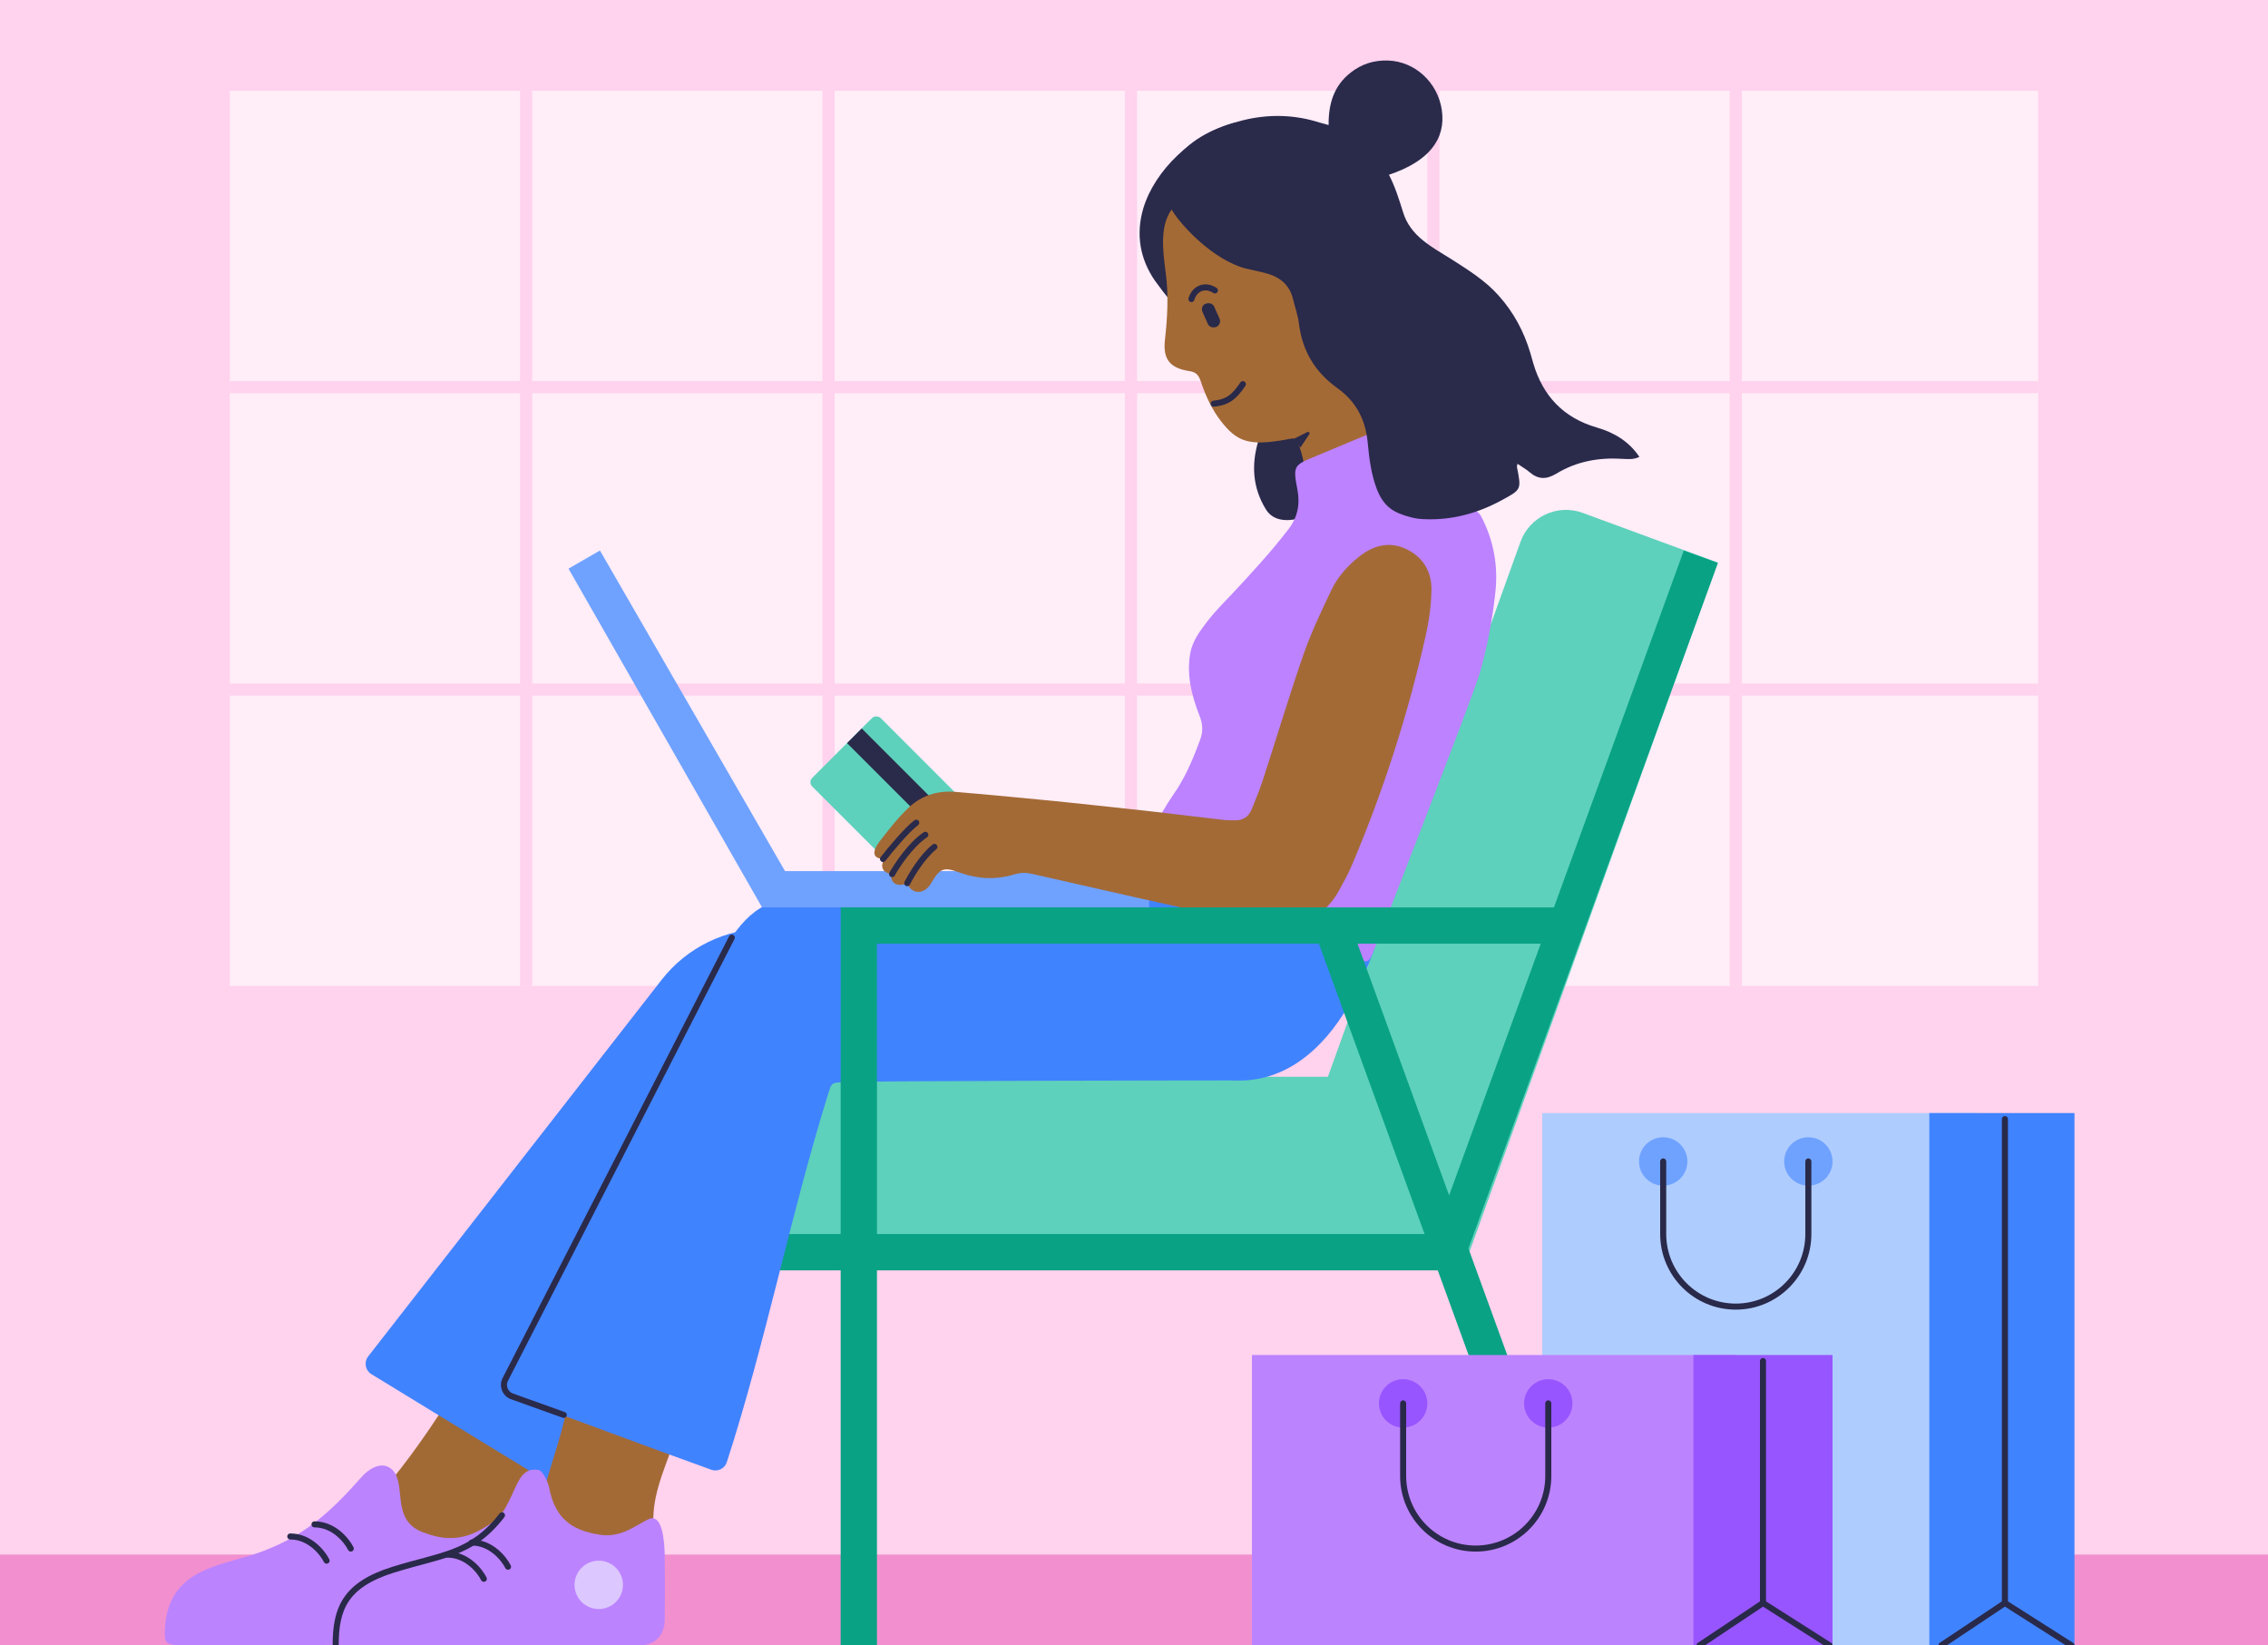 <svg width="375" height="272" viewBox="0 0 375 272" fill="none" xmlns="http://www.w3.org/2000/svg">
<g clip-path="url(#clip0)">
<g clip-path="url(#clip1)">
<rect y="-23" width="375" height="320" fill="#FFD2ED"/>
<rect x="-1" y="257" width="376" height="40" fill="#F28FCF"/>
<rect x="38" y="15" width="299" height="148" fill="#FFEDF8"/>
<rect x="86" y="15" width="2" height="148" fill="#FFD2ED"/>
<rect x="38" y="63" width="299" height="2" fill="#FFD2ED"/>
<rect x="38" y="113" width="299" height="2" fill="#FFD2ED"/>
<rect x="186" y="15" width="2" height="148" fill="#FFD2ED"/>
<rect x="136" y="15" width="2" height="148" fill="#FFD2ED"/>
<rect x="236" y="15" width="2" height="148" fill="#FFD2ED"/>
<rect x="286" y="15" width="2" height="148" fill="#FFD2ED"/>
<rect x="133.586" y="129.312" width="16" height="25.143" rx="1" transform="rotate(-45 133.586 129.312)" fill="#5DD1BB"/>
<rect x="142.476" y="120.426" width="25.143" height="3.429" transform="rotate(45 142.476 120.426)" fill="#2A2A4B"/>
<path d="M118 210.008V178.008H219.564L251.4 89.587C252.904 85.41 257.523 83.256 261.69 84.79L284 92.998L242 209.649V210.008H118Z" fill="#5DD1BB"/>
<rect x="118" y="204.008" width="124" height="6" fill="#09A285"/>
<path d="M218.985 78.143C218.985 78.511 218.944 78.593 218.944 78.634C218.743 83.308 219.619 84.133 215.5 85.506C213.088 86.282 210.565 86.277 209.298 84.193C207.091 80.596 206.887 76.794 208.072 72.83C208.317 72.012 208.603 71.276 209.625 71.195C210.361 71.154 210.77 70.541 211.301 70.173C213.672 68.538 216.901 69.601 217.718 72.339C218.127 73.688 218.495 75.037 218.822 76.427C218.985 77.081 218.944 77.734 218.985 78.143Z" fill="#2A2A4B"/>
<path d="M205.743 36.614C205.416 37.35 194.134 50.511 193.644 49.898C192.704 48.754 191.804 47.568 190.946 46.383C188.453 42.745 187.799 38.699 189.025 34.489C190.905 28.153 197.241 22.063 204.148 20.305C211.015 18.466 206.805 34.203 205.743 36.614Z" fill="#2A2A4B"/>
<path d="M88.717 241.313C86.51 244.91 84.262 248.507 82.055 252.104C78.172 259.092 57.68 252.785 64.07 245.482C67.463 241.436 70.446 237.144 73.349 232.73C74.548 230.091 85.5 235.507 88.717 241.313Z" fill="#A16A34"/>
<path d="M93.784 246.959L61.412 227.176C60.393 226.554 60.143 225.182 60.877 224.24L109.394 161.985C113.563 156.635 119.965 153.508 126.747 153.508H144.5C145.605 153.508 146.5 154.403 146.5 155.508V162.951C146.5 163.315 146.401 163.673 146.212 163.984L96.539 246.286C95.966 247.235 94.73 247.537 93.784 246.959Z" fill="#4083FF"/>
<path d="M89.21 249.486C90.369 243.688 92.74 238.198 93.828 232.36C95.127 226.515 112.843 232.562 112.303 235.262C111.21 240.074 108.731 244.313 108.134 249.282C107.891 251.719 108.129 253.39 106.867 255.618C105.573 257.689 88.635 251.976 89.21 249.486Z" fill="#A36A36"/>
<path d="M120.173 241.724C119.828 242.789 118.67 243.354 117.615 242.976C107.083 239.198 95.157 234.702 84.621 230.879C83.496 230.47 82.959 229.208 83.494 228.137C88.757 217.599 113.433 168.236 117.372 161.159C120.021 156.303 123.026 150.204 128.5 149.008C148.138 144.718 170.145 145.7 190.128 143.911C191.028 143.829 225.239 155.11 225.73 155.233C226.792 155.478 227.445 155.986 227.2 157.008C218.943 180.02 206.151 178.654 203.494 178.613C195.115 178.613 142.428 178.694 139.363 178.899C137.523 179.021 137.523 178.94 136.951 180.779C130.718 200.76 126.632 221.795 120.173 241.724Z" fill="#4083FF"/>
<path d="M94 94.008L126 150.008H190V144.008H129.796L99.196 91.008L94 94.008Z" fill="#6FA2FF"/>
<path d="M82.689 252.306C82.689 257.415 82.567 262.565 82.73 267.675C82.812 269.759 80.3 271.435 78.215 271.844C77.561 271.966 76.866 271.926 76.212 271.926C60.557 271.926 44.862 271.966 29.207 271.966C27.613 271.885 27.245 271.508 27.245 270.209C27.245 259.508 35.956 258.997 42.328 256.843C49.981 254.23 54.461 250.222 59.863 244.09C60.969 242.846 62.967 241.603 64.522 242.701C67.662 244.968 64.067 251.589 70.5 253.508C78.981 256.678 82.689 248.665 82.689 252.306Z" fill="#BC83FF"/>
<path d="M56.729 272.007C52.326 271.701 57.557 262.906 58.937 261.473C63.269 256.973 71.349 257.726 77.207 255.034C86.269 250.871 84.013 242.224 89 243.007C89.812 243.134 90.614 245.097 90.777 245.852C91.718 250.86 94.334 252.967 99.157 253.722C102.769 254.288 105.185 252.088 107.269 251.138C109.517 250.144 109.866 254.75 109.907 257.095C109.947 261.945 109.947 262.904 109.907 267.714C109.907 270.377 108.269 272.007 105.737 272.007C89.769 272.007 72.769 272.007 56.729 272.007Z" fill="#BC83FF"/>
<path d="M228.672 76.548C228.713 77.079 228.713 77.57 228.713 78.101C228.631 80.84 228.59 80.881 225.893 80.881C225.361 80.881 224.871 80.963 224.34 81.003C215.573 81.471 215.421 99.493 215.879 81.657C215.919 78.96 215.797 76.303 214.816 73.769C214.244 72.338 214.284 72.338 212.69 72.665C206.5 73.769 204.551 73.061 201.859 69.6C200.346 67.638 199.325 65.389 198.548 63.06C198.18 61.997 197.771 61.507 196.627 61.343C193.398 60.852 192.253 59.34 192.621 56.152C193.03 52.473 193.234 48.795 192.744 45.075C192.253 41.355 191.64 36.9 194.134 34.121C196.627 31.341 210.524 41.274 214.775 47.323C219.026 53.373 228.182 71.97 228.672 76.548Z" fill="#A36A36"/>
<path d="M238.278 78.841C239.667 80.681 244.45 84.523 244.818 85.218C246.984 89.264 247.76 93.638 247.229 98.134C246.739 102.548 245.921 106.922 244.695 111.214C243.591 115.056 227.528 156.298 226.915 157.728C226.342 159.036 226.056 159.2 224.708 158.587C222.419 157.524 220.13 156.461 217.882 155.317C214.203 153.518 210.565 151.72 206.927 149.88C177.921 134.262 187.965 142.173 192.376 133.94C193.071 132.713 193.888 131.569 194.665 130.383C196.259 127.849 197.404 125.111 198.425 122.331C198.957 120.942 198.875 119.634 198.303 118.244C197.036 114.974 196.177 111.622 196.791 108.066C197.158 105.9 198.466 104.265 199.693 102.63C200.878 101.118 202.227 99.728 203.576 98.338C206.846 94.823 210.156 91.267 213.058 87.466C214.53 85.545 214.979 83.419 214.53 81.008C213.753 76.92 213.876 76.92 217.759 75.326C222.01 73.569 226.22 71.77 230.471 70.013C230.593 69.972 230.757 69.89 230.879 69.849C231.411 69.645 232.065 69.154 232.392 69.972C232.76 70.666 237.378 77.656 238.278 78.841Z" fill="#BC82FF"/>
<path d="M93.216 233.916L84.65 230.843C83.514 230.435 82.995 229.122 83.546 228.048L121 155.008" stroke="#2A2A4B" stroke-miterlimit="10" stroke-linecap="round"/>
<path d="M146.189 141.99C144 141.99 144.35 140.519 145.413 139.129C146.966 137.126 148.519 135.124 150.358 133.407C152.443 131.486 155.1 130.668 157.961 130.914C163.438 131.363 168.874 131.895 174.351 132.426C179.583 132.957 184.815 133.53 190.047 134.102C194.094 134.551 198.14 135.083 202.187 135.532C202.841 135.614 203.535 135.614 204.189 135.614C205.538 135.655 206.478 135.001 206.969 133.775C207.582 132.262 208.195 130.75 208.726 129.197C211.015 122.207 213.1 115.177 215.512 108.228C216.779 104.591 218.454 101.116 220.089 97.642C221.152 95.394 222.787 93.555 224.749 92.001C227.079 90.162 229.695 89.467 232.433 90.734C235.254 92.042 236.725 94.454 236.684 97.519C236.643 100.095 236.276 102.71 235.703 105.204C232.801 118.12 228.755 130.668 223.605 142.849C222.992 144.361 222.174 145.792 221.397 147.222C219.272 151.105 215.879 152.945 211.547 153.026C209.585 153.026 207.541 152.781 205.62 152.332C193.971 149.757 182.322 147.141 170.714 144.484C169.651 144.239 168.711 144.239 167.689 144.566C164.705 145.465 161.721 145.342 158.737 144.279C155.999 143.258 155.427 143.503 153.914 146.078C152.889 147.848 150.741 147.98 150 146.008C148.079 146.907 147 145.508 147.5 144.508C145.751 144.279 145.576 143.176 146.189 141.99Z" fill="#A36A36"/>
<path fill-rule="evenodd" clip-rule="evenodd" d="M236.413 206.396L236 207.53L236.951 207.876L258.249 266.39L263.887 264.338L242.798 206.396L284.049 93.06L278.41 91.008L256.936 150.008H145H139V156.008V272.008H145L145 156.008H218.073L236.413 206.396ZM239.605 197.625L254.752 156.008H224.458L239.605 197.625Z" fill="#09A285"/>
<path d="M194.297 26.397C197.117 22.759 201.123 21.002 205.456 19.898C209.707 18.836 213.998 18.917 218.208 20.266C218.617 20.389 219.067 20.511 219.68 20.675C219.639 17.201 220.538 14.176 223.318 12.01C225.116 10.579 227.201 9.925 229.531 10.007C233.986 10.17 237.746 13.645 238.4 18.223C239.095 23.087 236.152 26.724 229.653 28.891C230.675 30.853 231.329 32.978 231.983 35.063C232.555 36.984 233.741 38.496 235.253 39.722C236.765 40.949 238.441 41.889 240.076 42.91C242.815 44.668 245.594 46.385 247.801 48.878C250.295 51.657 251.97 54.805 253.033 58.361C253.197 58.933 253.36 59.505 253.524 60.078C255.118 65.473 258.51 69.07 263.987 70.664C266.808 71.481 269.301 72.912 271.059 75.528C270.078 76.018 269.138 75.896 268.238 75.855C264.355 75.61 260.677 76.264 257.325 78.307C255.69 79.288 254.341 79.288 252.911 78.062C252.297 77.531 251.603 77.163 250.908 76.672C250.867 76.999 250.785 77.122 250.826 77.245C251.562 80.964 251.562 80.923 248.251 82.722C244.245 84.888 239.994 86.033 235.457 85.828C234.027 85.787 232.678 85.419 231.37 84.888C229.49 84.152 228.427 82.803 227.691 80.964C226.71 78.43 226.383 75.773 226.138 73.116C225.77 69.315 224.176 66.331 221.07 64.124C217.432 61.508 215.347 58.034 214.775 53.538C214.612 52.148 214.121 50.799 213.794 49.45C213.222 47.08 211.628 45.812 209.42 45.199C208.276 44.872 207.091 44.668 205.946 44.382C200.633 42.992 195.442 37.392 193.929 34.981C192.294 32.61 191.64 29.831 194.297 26.397Z" fill="#2A2A4B"/>
<path d="M201.09 54.05C200.52 54.248 199.898 54.05 199.691 53.507L198.81 51.533C198.603 50.99 198.81 50.397 199.38 50.2C199.95 50.002 200.572 50.2 200.779 50.743L201.66 52.717C201.867 53.26 201.608 53.853 201.09 54.05Z" fill="#29294A"/>
<path d="M196.995 49.441C197.486 47.725 199.202 46.907 200.878 48.011" stroke="#29294A" stroke-miterlimit="10" stroke-linecap="round"/>
<path d="M200.674 66.742C203.004 66.496 204.069 65.633 205.5 63.508" stroke="#29294A" stroke-miterlimit="10" stroke-linecap="round"/>
<rect x="255" y="184.008" width="72" height="88" fill="#AFCCFF"/>
<circle cx="299" cy="192.008" r="4" fill="#6FA2FF"/>
<circle cx="275" cy="192.008" r="4" fill="#6FA2FF"/>
<rect x="319" y="184.008" width="24" height="88" fill="#4083FF"/>
<rect x="207" y="224.008" width="80" height="48" fill="#BC83FF"/>
<circle cx="256" cy="232.008" r="4" fill="#9755FF"/>
<circle cx="232" cy="232.008" r="4" fill="#9755FF"/>
<rect x="280" y="224.008" width="23" height="48" fill="#9755FF"/>
<path d="M55.5 272.008C55.5 266.008 57 262.008 65 259.508C73 257.008 78 257.008 83 250.508" stroke="#29294A" stroke-miterlimit="10" stroke-linecap="round"/>
<path d="M216.158 71.429L214 72.508L215 74.008L216.478 71.791C216.62 71.578 216.387 71.314 216.158 71.429Z" fill="#2A2A4B"/>
<path d="M232 232.008V244.008C232 250.635 237.373 256.008 244 256.008V256.008C250.627 256.008 256 250.635 256 244.008V232.008" stroke="#29294A" stroke-miterlimit="10" stroke-linecap="round"/>
<path d="M275 192.008V204.008C275 210.635 280.373 216.008 287 216.008V216.008C293.627 216.008 299 210.635 299 204.008V192.008" stroke="#29294A" stroke-miterlimit="10" stroke-linecap="round"/>
<path d="M291.5 225.008V265.008" stroke="#29294A" stroke-miterlimit="10" stroke-linecap="round"/>
<path d="M281 272.008L291.5 265.008" stroke="#29294A" stroke-miterlimit="10" stroke-linecap="round"/>
<path d="M302.5 272.008L291.5 265.008" stroke="#29294A" stroke-miterlimit="10" stroke-linecap="round"/>
<path d="M78 255.008C81.2 255.008 83.333 257.674 84 259.008" stroke="#29294A" stroke-miterlimit="10" stroke-linecap="round"/>
<path d="M52 252.008C55.2 252.008 57.333 254.674 58 256.008" stroke="#29294A" stroke-miterlimit="10" stroke-linecap="round"/>
<path d="M74 257.008C77.2 257.008 79.333 259.674 80 261.008" stroke="#29294A" stroke-miterlimit="10" stroke-linecap="round"/>
<path d="M48 254.008C51.2 254.008 53.333 256.674 54 258.008" stroke="#29294A" stroke-miterlimit="10" stroke-linecap="round"/>
<path d="M331.5 185.008V265.008" stroke="#29294A" stroke-miterlimit="10" stroke-linecap="round"/>
<path d="M321 272.008L331.5 265.008" stroke="#29294A" stroke-miterlimit="10" stroke-linecap="round"/>
<path d="M342.5 272.008L331.5 265.008" stroke="#29294A" stroke-miterlimit="10" stroke-linecap="round"/>
<circle cx="99" cy="262.008" r="4" fill="#DDC7FF"/>
<path d="M146 142.008C147.167 140.508 149.9 137.208 151.5 136.008" stroke="#2A2A4B" stroke-miterlimit="10" stroke-linecap="round"/>
<path d="M147.5 144.508C148.333 143.008 150.6 139.608 153 138.008" stroke="#2A2A4B" stroke-miterlimit="10" stroke-linecap="round"/>
<path d="M150 146.008C150.667 144.674 152.5 141.608 154.5 140.008" stroke="#2A2A4B" stroke-miterlimit="10" stroke-linecap="round"/>
</g>
</g>
<defs>
<clipPath id="clip0">
<rect width="375" height="272" fill="white"/>
</clipPath>
<clipPath id="clip1">
<rect width="375" height="320" fill="white" transform="translate(0 -23)"/>
</clipPath>
</defs>
</svg>
